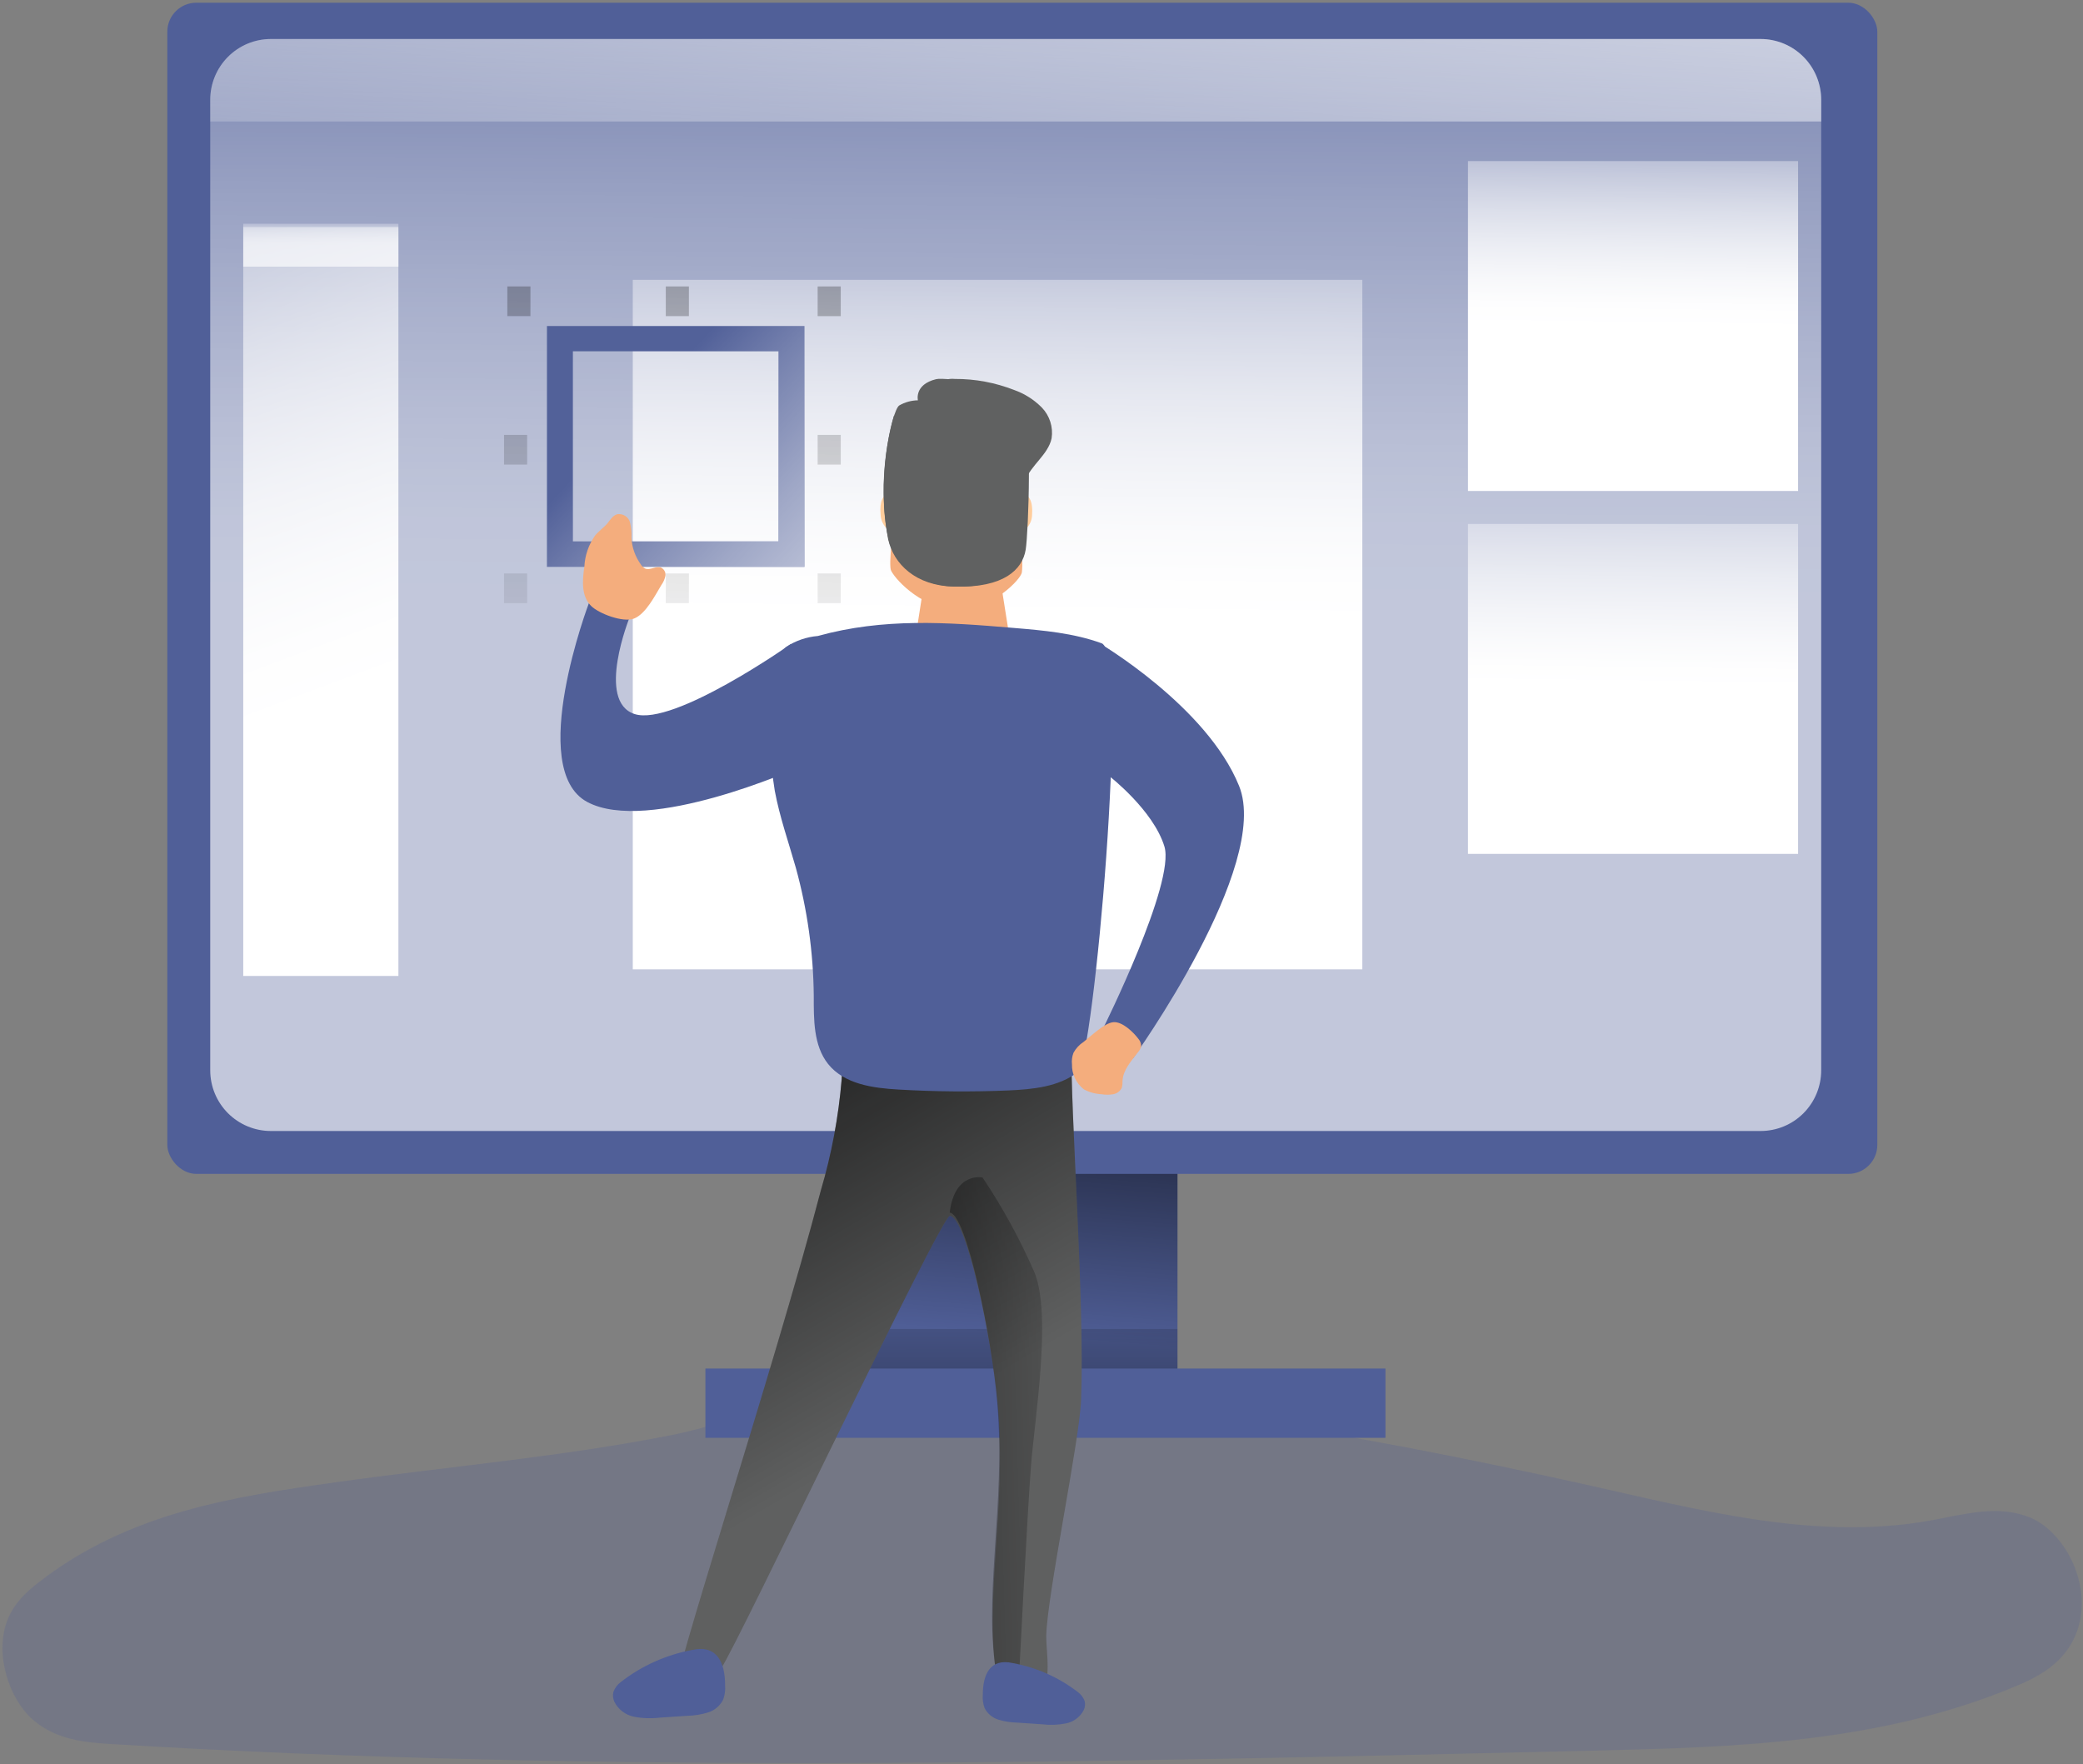 <svg width="673" height="570" viewBox="0 0 673 570" fill="none" xmlns="http://www.w3.org/2000/svg">
<rect x="0" y="0" width="673" height="570" fill="#808080" stroke="none"/>
<g id="hero">
<path id="Path" opacity="0.24" d="M108.659 478.853C75.591 483.491 41.509 488.59 12.41 511.274C8.516 514.317 4.561 517.905 2.412 523.382C-1.9 534.399 2.994 548.921 10.59 555.552C18.185 562.183 27.556 562.939 36.495 563.484C195.655 573.158 355.054 569.36 514.349 565.583C560.608 564.492 607.598 563.232 651.932 544.493C659.9 541.136 668.66 536.099 671.659 525.124C675.584 510.771 666.63 494.864 656.185 490.394C645.739 485.925 634.592 489.261 623.789 491.213C586.274 497.991 548.431 487.625 511.081 479.336C437.962 463.135 362.098 449.957 288.039 447.502C262.79 446.683 241.228 458.896 216.516 463.723C180.837 470.732 144.532 473.817 108.659 478.853Z" fill="#505F98"/>
<rect id="Rectangle" x="275.907" y="365.393" width="104.524" height="87.398" fill="#505F98"/>
<rect id="Rectangle_2" x="275.907" y="365.393" width="104.524" height="87.398" fill="url(#paint0_linear)"/>
<rect id="Rectangle_3" x="54.06" y="0.878" width="552.484" height="378.371" rx="9.37" fill="#505F98"/>
<path id="Path_2" opacity="0.65" d="M588.412 32.254V345.742C588.43 350.943 586.379 355.939 582.713 359.625C579.046 363.312 574.065 365.387 568.868 365.393H87.47C82.274 365.381 77.296 363.304 73.631 359.619C69.966 355.933 67.913 350.942 67.925 345.742V32.254C67.913 27.054 69.966 22.062 73.631 18.377C77.296 14.691 82.274 12.614 87.47 12.602H568.868C574.065 12.608 579.046 14.683 582.713 18.37C586.379 22.057 588.43 27.052 588.412 32.254V32.254Z" fill="url(#paint1_linear)"/>
<rect id="Rectangle_4" x="227.911" y="442.133" width="219.714" height="22.383" fill="#505F98"/>
<rect id="Rectangle_5" x="275.907" y="429.343" width="104.524" height="12.79" fill="url(#paint2_linear)"/>
<path id="Path_3" d="M588.412 32.334V39.248H67.925V32.334C67.913 27.113 69.966 22.101 73.632 18.4C77.297 14.7 82.275 12.614 87.471 12.602H568.866C574.064 12.608 579.045 14.692 582.712 18.394C586.379 22.095 588.43 27.111 588.412 32.334V32.334Z" fill="url(#paint3_linear)"/>
<rect id="Rectangle_6" x="78.591" y="73.355" width="50.129" height="241.944" fill="url(#paint4_linear)"/>
<rect id="Rectangle_7" x="204.446" y="90.408" width="235.712" height="222.759" fill="url(#paint5_linear)"/>
<rect id="Rectangle_8" x="474.289" y="52.038" width="106.657" height="106.583" fill="url(#paint6_linear)"/>
<rect id="Rectangle_9" x="474.289" y="169.28" width="106.657" height="106.583" fill="url(#paint7_linear)"/>
<rect id="Rectangle_10" opacity="0.65" x="78.591" y="72.289" width="50.129" height="13.856" fill="url(#paint8_linear)"/>
<g id="designer">
<path id="Path_4" d="M196.599 243.888C195.881 240.089 195.428 234.712 196.806 234.342C199.714 233.523 196.599 243.888 196.599 243.888Z" fill="#28353D"/>
<path id="Path_5" d="M349.289 452.266C348.771 465.69 338.366 515.024 338.028 528.47C338.028 532.945 339.222 539.813 337.78 544.132C334.808 553.282 324.267 552.029 322.894 546.637L322.376 543.953C317.488 517.82 325.348 488.175 322.376 454.056C320.596 433.226 312.308 393.065 306.881 392.797C304.02 392.797 238.73 530.439 233.054 538.919C230.262 543.192 222.402 542.521 218.595 545.966C214.789 549.412 250.306 441.616 265.193 384.653C268.665 372.896 270.929 360.819 271.949 348.609C272.355 341.561 270.08 339.19 276.589 337.109C281.093 335.677 287.332 336.08 292.151 335.744C297.399 335.341 346.204 335.252 346.204 338.697C345.731 357.402 350.55 421.256 349.289 452.266Z" fill="#606161"/>
<path id="Path_6" d="M349.289 452.266C348.771 465.69 338.366 515.024 338.028 528.47C338.028 532.945 339.222 539.813 337.78 544.132C334.808 553.282 324.267 552.029 322.894 546.637L322.376 543.953C317.488 517.82 325.348 488.175 322.376 454.056C320.596 433.226 312.308 393.065 306.881 392.797C304.02 392.797 238.73 530.439 233.054 538.919C230.262 543.192 222.402 542.521 218.595 545.966C214.789 549.412 250.306 441.616 265.193 384.653C268.665 372.896 270.929 360.819 271.949 348.609C272.355 341.561 270.08 339.19 276.589 337.109C281.093 335.677 287.332 336.08 292.151 335.744C297.399 335.341 346.204 335.252 346.204 338.697C345.731 357.402 350.55 421.256 349.289 452.266Z" fill="url(#paint9_linear)"/>
<path id="Path_7" d="M291.656 166.241C291.246 161.992 289.239 159.688 287.278 159.688C285.317 159.688 284.109 161.947 284.519 166.241C284.612 169.41 287.004 172.048 290.174 172.478C292.158 172.478 292.09 170.489 291.656 166.241Z" fill="#FFCD9C"/>
<path id="Path_8" d="M326.183 166.252C326.449 161.996 328.407 159.688 330.431 159.688C332.455 159.688 333.767 161.951 333.456 166.252C333.428 169.465 331.035 172.144 327.895 172.478C325.893 172.478 325.871 170.508 326.183 166.252Z" fill="#FFCD9C"/>
<path id="Path_9" d="M330.152 184.918C329.876 187.162 320.374 196.992 309.561 196.992C298.748 196.992 289.821 188.015 287.934 184.424C286.048 180.833 293.64 134.646 298.035 130.786C302.429 126.926 320.236 129.462 321.732 131.504C325.321 136.329 331.326 175.963 330.152 184.918Z" fill="#F4AD7D"/>
<path id="Path_10" d="M325.682 150.07C324.212 150.776 318.44 136.07 317.229 133.601C316.019 131.132 316.213 128.596 317.683 127.891C319.154 127.185 321.315 128.64 322.526 131.088C323.737 133.535 327.131 149.387 325.682 150.07Z" fill="#FFCD9C"/>
<path id="Path_11" d="M293.313 149.016C291.788 148.497 295.825 133.232 296.705 130.594C297.586 127.956 299.562 126.22 301 126.738C302.439 127.257 303.04 129.827 302.16 132.488C301.279 135.149 294.751 149.534 293.313 149.016Z" fill="#FFCD9C"/>
<path id="Path_12" d="M299.363 183.136H322.559L326.036 205.116C313.399 211.918 306.031 211.168 296.172 203.614L299.363 183.136Z" fill="#F4AD7D"/>
<path id="Path_13" d="M308.97 187.538C308.97 187.133 309.935 186.792 311.104 186.792C312.272 186.792 313.237 187.133 313.237 187.538C313.237 187.943 312.297 188.007 311.104 188.007C309.91 188.007 308.97 187.964 308.97 187.538Z" fill="#F4AD7D"/>
<path id="Path_14" d="M331.388 177.602C332.266 172.365 333.699 134.862 330.187 129.899C326.675 124.935 305.647 121.724 302.459 122.498C295.319 124.229 296.567 129.329 296.567 129.329C294.444 129.361 292.367 129.934 290.536 130.991C288.086 132.631 282.934 156.266 287.047 174.141C288.895 182.178 296.174 189.169 308.744 189.51C324.225 189.92 330.325 184.091 331.388 177.602Z" fill="#606161"/>
<path id="Path_15" d="M302.546 124.261C304.208 122.861 306.36 122.2 308.514 122.427C315.05 122.392 321.534 123.598 327.629 125.982C331.008 127.166 334.077 129.109 336.603 131.665C339.148 134.292 340.319 137.974 339.767 141.604C338.645 146.948 333.036 150.253 331.196 155.393C329.715 159.513 330.77 163.498 330.815 167.641C330.845 170.991 330.604 174.338 330.097 177.649C329.065 184.101 323.164 189.898 308.02 189.513C295.815 189.173 288.748 182.222 286.953 174.23C284.523 160.965 285.16 147.313 288.815 134.337C295.393 135.864 302.123 136.624 308.873 136.601C316.03 136.661 323.166 135.824 330.119 134.11C331.308 141.038 331.286 154.917 330.905 165.287" fill="#606161"/>
<path id="Path_16" d="M264.231 205.469C260.571 205.775 257.044 206.994 253.972 209.014C248.709 213.161 248.309 220.898 248.398 227.632C248.218 236.962 248.864 246.289 250.33 255.503C251.907 263.954 254.771 272.07 257.125 280.342C260.835 293.803 262.783 307.692 262.921 321.658C262.921 329.328 262.787 337.756 267.561 343.754C272.78 350.265 282.017 351.536 290.322 352.004C302.113 352.695 313.949 352.784 325.74 352.294C333.645 351.937 342.061 351.157 348.323 346.296C353.319 342.416 365.021 211.155 355.939 207.832C346.857 204.51 337.087 203.663 327.45 202.86C305.844 201.032 285.503 199.583 264.231 205.469Z" fill="#505F98"/>
<path id="Path_17" d="M333.125 473.353C331.967 488.237 329.204 542.322 329.204 542.322L322.164 542.077C317.33 516.091 325.105 486.612 322.164 452.684C320.404 431.971 312.206 392.035 306.837 391.768C308.441 378.419 317.464 380.422 317.464 380.422C324.026 390.221 329.685 400.594 334.373 411.414C339.742 425.474 334.306 458.402 333.125 473.353Z" fill="url(#paint10_linear)"/>
<path id="Path_18" d="M200.581 543.413C199.482 544.226 198.648 545.338 198.181 546.612C197.931 547.66 198.032 548.76 198.47 549.746C199.713 552.262 202.069 554.066 204.848 554.633C207.594 555.155 210.406 555.251 213.182 554.918L222.072 554.326C224.334 554.273 226.578 553.911 228.739 553.252C230.903 552.583 232.689 551.06 233.673 549.045C234.197 547.561 234.401 545.987 234.273 544.421C234.273 537.168 231.695 531.273 223.65 533.048C215.223 534.611 207.306 538.168 200.581 543.413V543.413Z" fill="#505F98"/>
<path id="Path_19" d="M348.24 546.652C349.25 547.394 350.016 548.407 350.443 549.566C350.671 550.51 350.582 551.5 350.188 552.39C349.055 554.669 346.892 556.299 344.344 556.795C341.831 557.281 339.255 557.373 336.713 557.067L328.643 556.524C326.59 556.481 324.553 556.162 322.589 555.576C320.61 554.967 318.98 553.584 318.09 551.758C317.613 550.416 317.423 548.994 317.533 547.578C317.533 541.027 319.853 535.628 327.251 537.3C334.921 538.718 342.123 541.927 348.24 546.652V546.652Z" fill="#505F98"/>
<path id="Path_20" d="M354.988 207.65C354.988 207.65 389.858 228.075 400.33 253.895C410.802 279.715 366.032 341.945 366.032 341.945L356.451 332.154C356.451 332.154 379.82 285.199 376.207 273.454C372.594 261.71 358.441 250.765 358.441 250.765L354.988 207.65Z" fill="#505F98"/>
<path id="Path_21" d="M257.869 248.001C257.869 248.001 209.386 269.724 189.684 259.064C169.982 248.404 190.265 194.86 190.265 194.86L203.459 199.339C203.459 199.339 192.434 226.637 205.047 230.691C217.66 234.744 255.454 208.117 255.454 208.117L257.869 248.001Z" fill="#505F98"/>
<g id="Group 8">
<path id="Shape" fill-rule="evenodd" clip-rule="evenodd" d="M176.716 183.136H259.908V105.33H176.716V183.136ZM251.529 174.91H185.095V113.49H251.529V174.91Z" fill="#505F98"/>
<rect id="Rectangle_11" x="264.175" y="185.267" width="7.466" height="9.592" fill="url(#paint11_linear)"/>
<rect id="Rectangle_12" x="264.175" y="140.502" width="7.466" height="9.592" fill="url(#paint12_linear)"/>
<rect id="Rectangle_13" x="162.85" y="185.267" width="7.466" height="9.592" fill="url(#paint13_linear)"/>
<rect id="Rectangle_14" x="162.85" y="140.502" width="7.466" height="9.592" fill="url(#paint14_linear)"/>
<rect id="Rectangle_15" x="264.175" y="92.54" width="7.466" height="9.592" fill="url(#paint15_linear)"/>
<rect id="Rectangle_16" x="163.917" y="92.54" width="7.466" height="9.592" fill="url(#paint16_linear)"/>
<rect id="Rectangle_17" x="215.112" y="92.54" width="7.466" height="9.592" fill="url(#paint17_linear)"/>
<rect id="Rectangle_18" x="215.112" y="185.267" width="7.466" height="9.592" fill="url(#paint18_linear)"/>
<path id="Shape_2" fill-rule="evenodd" clip-rule="evenodd" d="M176.716 183.136H259.908V105.33H176.716V183.136ZM251.529 174.91H185.095V113.49H251.529V174.91Z" fill="url(#paint19_linear)"/>
</g>
<path id="Path_22" d="M350.12 336.59C348.725 337.496 347.595 338.713 346.832 340.13C346.374 341.332 346.209 342.615 346.349 343.884C346.264 346.964 347.665 349.917 350.166 351.929C351.923 352.87 353.892 353.413 355.914 353.516C357.154 353.72 358.422 353.72 359.662 353.516C360.927 353.292 361.983 352.484 362.467 351.371C362.633 350.667 362.702 349.946 362.674 349.226C362.835 345.686 365.502 342.79 367.71 339.894C368.243 339.334 368.587 338.64 368.699 337.899C368.686 337.078 368.378 336.285 367.825 335.646C366.33 333.63 362.628 329.919 359.662 330.24C356.696 330.562 352.419 334.831 350.12 336.59Z" fill="#F4AD7D"/>
<path id="Path_23" d="M213.727 188.928C214.358 188.051 214.789 187.057 214.991 186.011C215.152 184.929 214.58 183.868 213.563 183.361C211.947 182.759 210.027 184.341 208.434 183.673C207.895 183.386 207.444 182.972 207.123 182.47C205.242 179.88 204.163 176.84 204.008 173.696C204.1 172.02 203.942 170.341 203.54 168.707C203.066 167.026 201.379 165.922 199.559 166.101C198.06 166.436 197.217 167.883 196.28 169.041C195.343 170.199 193.47 171.58 192.252 173.027C190.173 176.002 188.983 179.459 188.81 183.027C188.154 187.481 187.733 192.581 191.011 195.787C193.54 198.259 201.245 201.177 204.781 199.863C208.692 198.393 211.759 192.135 213.727 188.928Z" fill="#F4AD7D"/>
</g>
</g>
<defs>
<linearGradient id="paint0_linear" x1="406.082" y1="438.213" x2="417.189" y2="303.132" gradientUnits="userSpaceOnUse">
<stop stop-color="#010101" stop-opacity="0.01"/>
<stop offset="0.95" stop-color="#010101"/>
</linearGradient>
<linearGradient id="paint1_linear" x1="-22.077" y1="-55.06" x2="-24.971" y2="424.09" gradientUnits="userSpaceOnUse">
<stop stop-color="white" stop-opacity="0.01"/>
<stop offset="0.07" stop-color="white" stop-opacity="0.22"/>
<stop offset="0.16" stop-color="white" stop-opacity="0.45"/>
<stop offset="0.25" stop-color="white" stop-opacity="0.65"/>
<stop offset="0.33" stop-color="white" stop-opacity="0.8"/>
<stop offset="0.4" stop-color="white" stop-opacity="0.91"/>
<stop offset="0.46" stop-color="white" stop-opacity="0.98"/>
<stop offset="0.51" stop-color="white"/>
</linearGradient>
<linearGradient id="paint2_linear" x1="-292.43" y1="411.302" x2="-292.324" y2="562.899" gradientUnits="userSpaceOnUse">
<stop stop-color="#010101" stop-opacity="0.01"/>
<stop offset="0.95" stop-color="#010101"/>
</linearGradient>
<linearGradient id="paint3_linear" x1="935.851" y1="140.466" x2="972.285" y2="-293.447" gradientUnits="userSpaceOnUse">
<stop stop-color="white" stop-opacity="0.01"/>
<stop offset="0.07" stop-color="white" stop-opacity="0.22"/>
<stop offset="0.16" stop-color="white" stop-opacity="0.45"/>
<stop offset="0.25" stop-color="white" stop-opacity="0.65"/>
<stop offset="0.33" stop-color="white" stop-opacity="0.8"/>
<stop offset="0.4" stop-color="white" stop-opacity="0.91"/>
<stop offset="0.46" stop-color="white" stop-opacity="0.98"/>
<stop offset="0.51" stop-color="white"/>
</linearGradient>
<linearGradient id="paint4_linear" x1="54.534" y1="23.122" x2="201.626" y2="415.639" gradientUnits="userSpaceOnUse">
<stop stop-color="white" stop-opacity="0.01"/>
<stop offset="0.07" stop-color="white" stop-opacity="0.22"/>
<stop offset="0.16" stop-color="white" stop-opacity="0.45"/>
<stop offset="0.25" stop-color="white" stop-opacity="0.65"/>
<stop offset="0.33" stop-color="white" stop-opacity="0.8"/>
<stop offset="0.4" stop-color="white" stop-opacity="0.91"/>
<stop offset="0.46" stop-color="white" stop-opacity="0.98"/>
<stop offset="0.51" stop-color="white"/>
</linearGradient>
<linearGradient id="paint5_linear" x1="164.88" y1="47.764" x2="161.336" y2="349.084" gradientUnits="userSpaceOnUse">
<stop stop-color="white" stop-opacity="0.01"/>
<stop offset="0.07" stop-color="white" stop-opacity="0.22"/>
<stop offset="0.16" stop-color="white" stop-opacity="0.45"/>
<stop offset="0.25" stop-color="white" stop-opacity="0.65"/>
<stop offset="0.33" stop-color="white" stop-opacity="0.8"/>
<stop offset="0.4" stop-color="white" stop-opacity="0.91"/>
<stop offset="0.46" stop-color="white" stop-opacity="0.98"/>
<stop offset="0.51" stop-color="white"/>
</linearGradient>
<linearGradient id="paint6_linear" x1="456.502" y1="31.642" x2="454.599" y2="175.702" gradientUnits="userSpaceOnUse">
<stop stop-color="white" stop-opacity="0.01"/>
<stop offset="0.07" stop-color="white" stop-opacity="0.22"/>
<stop offset="0.16" stop-color="white" stop-opacity="0.45"/>
<stop offset="0.25" stop-color="white" stop-opacity="0.65"/>
<stop offset="0.33" stop-color="white" stop-opacity="0.8"/>
<stop offset="0.4" stop-color="white" stop-opacity="0.91"/>
<stop offset="0.46" stop-color="white" stop-opacity="0.98"/>
<stop offset="0.51" stop-color="white"/>
</linearGradient>
<linearGradient id="paint7_linear" x1="456.502" y1="148.884" x2="454.599" y2="292.944" gradientUnits="userSpaceOnUse">
<stop stop-color="white" stop-opacity="0.01"/>
<stop offset="0.07" stop-color="white" stop-opacity="0.22"/>
<stop offset="0.16" stop-color="white" stop-opacity="0.45"/>
<stop offset="0.25" stop-color="white" stop-opacity="0.65"/>
<stop offset="0.33" stop-color="white" stop-opacity="0.8"/>
<stop offset="0.4" stop-color="white" stop-opacity="0.91"/>
<stop offset="0.46" stop-color="white" stop-opacity="0.98"/>
<stop offset="0.51" stop-color="white"/>
</linearGradient>
<linearGradient id="paint8_linear" x1="68.708" y1="69.391" x2="68.69" y2="88.79" gradientUnits="userSpaceOnUse">
<stop stop-color="white" stop-opacity="0.01"/>
<stop offset="0.07" stop-color="white" stop-opacity="0.22"/>
<stop offset="0.16" stop-color="white" stop-opacity="0.45"/>
<stop offset="0.25" stop-color="white" stop-opacity="0.65"/>
<stop offset="0.33" stop-color="white" stop-opacity="0.8"/>
<stop offset="0.4" stop-color="white" stop-opacity="0.91"/>
<stop offset="0.46" stop-color="white" stop-opacity="0.98"/>
<stop offset="0.51" stop-color="white"/>
</linearGradient>
<linearGradient id="paint9_linear" x1="350.705" y1="427.757" x2="248.285" y2="252.129" gradientUnits="userSpaceOnUse">
<stop stop-color="#010101" stop-opacity="0.01"/>
<stop offset="0.95" stop-color="#010101"/>
</linearGradient>
<linearGradient id="paint10_linear" x1="351.794" y1="-64.253" x2="167.527" y2="-59.063" gradientUnits="userSpaceOnUse">
<stop stop-color="#010101" stop-opacity="0.01"/>
<stop offset="0.95" stop-color="#010101"/>
</linearGradient>
<linearGradient id="paint11_linear" x1="506.84" y1="242.507" x2="527.291" y2="-373.459" gradientUnits="userSpaceOnUse">
<stop stop-color="#010101" stop-opacity="0.01"/>
<stop offset="0.95" stop-color="#010101"/>
</linearGradient>
<linearGradient id="paint12_linear" x1="505.932" y1="242.87" x2="526.383" y2="-373.096" gradientUnits="userSpaceOnUse">
<stop stop-color="#010101" stop-opacity="0.01"/>
<stop offset="0.95" stop-color="#010101"/>
</linearGradient>
<linearGradient id="paint13_linear" x1="405.553" y1="240.002" x2="426.034" y2="-375.963" gradientUnits="userSpaceOnUse">
<stop stop-color="#010101" stop-opacity="0.01"/>
<stop offset="0.95" stop-color="#010101"/>
</linearGradient>
<linearGradient id="paint14_linear" x1="404.645" y1="240.365" x2="425.126" y2="-375.6" gradientUnits="userSpaceOnUse">
<stop stop-color="#010101" stop-opacity="0.01"/>
<stop offset="0.95" stop-color="#010101"/>
</linearGradient>
<linearGradient id="paint15_linear" x1="504.932" y1="244.469" x2="525.413" y2="-371.496" gradientUnits="userSpaceOnUse">
<stop stop-color="#010101" stop-opacity="0.01"/>
<stop offset="0.95" stop-color="#010101"/>
</linearGradient>
<linearGradient id="paint16_linear" x1="404.711" y1="242.008" x2="425.162" y2="-373.958" gradientUnits="userSpaceOnUse">
<stop stop-color="#010101" stop-opacity="0.01"/>
<stop offset="0.95" stop-color="#010101"/>
</linearGradient>
<linearGradient id="paint17_linear" x1="455.861" y1="243.245" x2="476.342" y2="-372.698" gradientUnits="userSpaceOnUse">
<stop stop-color="#010101" stop-opacity="0.01"/>
<stop offset="0.95" stop-color="#010101"/>
</linearGradient>
<linearGradient id="paint18_linear" x1="457.796" y1="240.523" x2="478.277" y2="-375.442" gradientUnits="userSpaceOnUse">
<stop stop-color="#010101" stop-opacity="0.01"/>
<stop offset="0.95" stop-color="#010101"/>
</linearGradient>
<linearGradient id="paint19_linear" x1="90.001" y1="256.038" x2="337.522" y2="486.998" gradientUnits="userSpaceOnUse">
<stop stop-color="white" stop-opacity="0.01"/>
<stop offset="0.07" stop-color="white" stop-opacity="0.22"/>
<stop offset="0.16" stop-color="white" stop-opacity="0.45"/>
<stop offset="0.25" stop-color="white" stop-opacity="0.65"/>
<stop offset="0.33" stop-color="white" stop-opacity="0.8"/>
<stop offset="0.4" stop-color="white" stop-opacity="0.91"/>
<stop offset="0.46" stop-color="white" stop-opacity="0.98"/>
<stop offset="0.51" stop-color="white"/>
</linearGradient>
</defs>
</svg>
